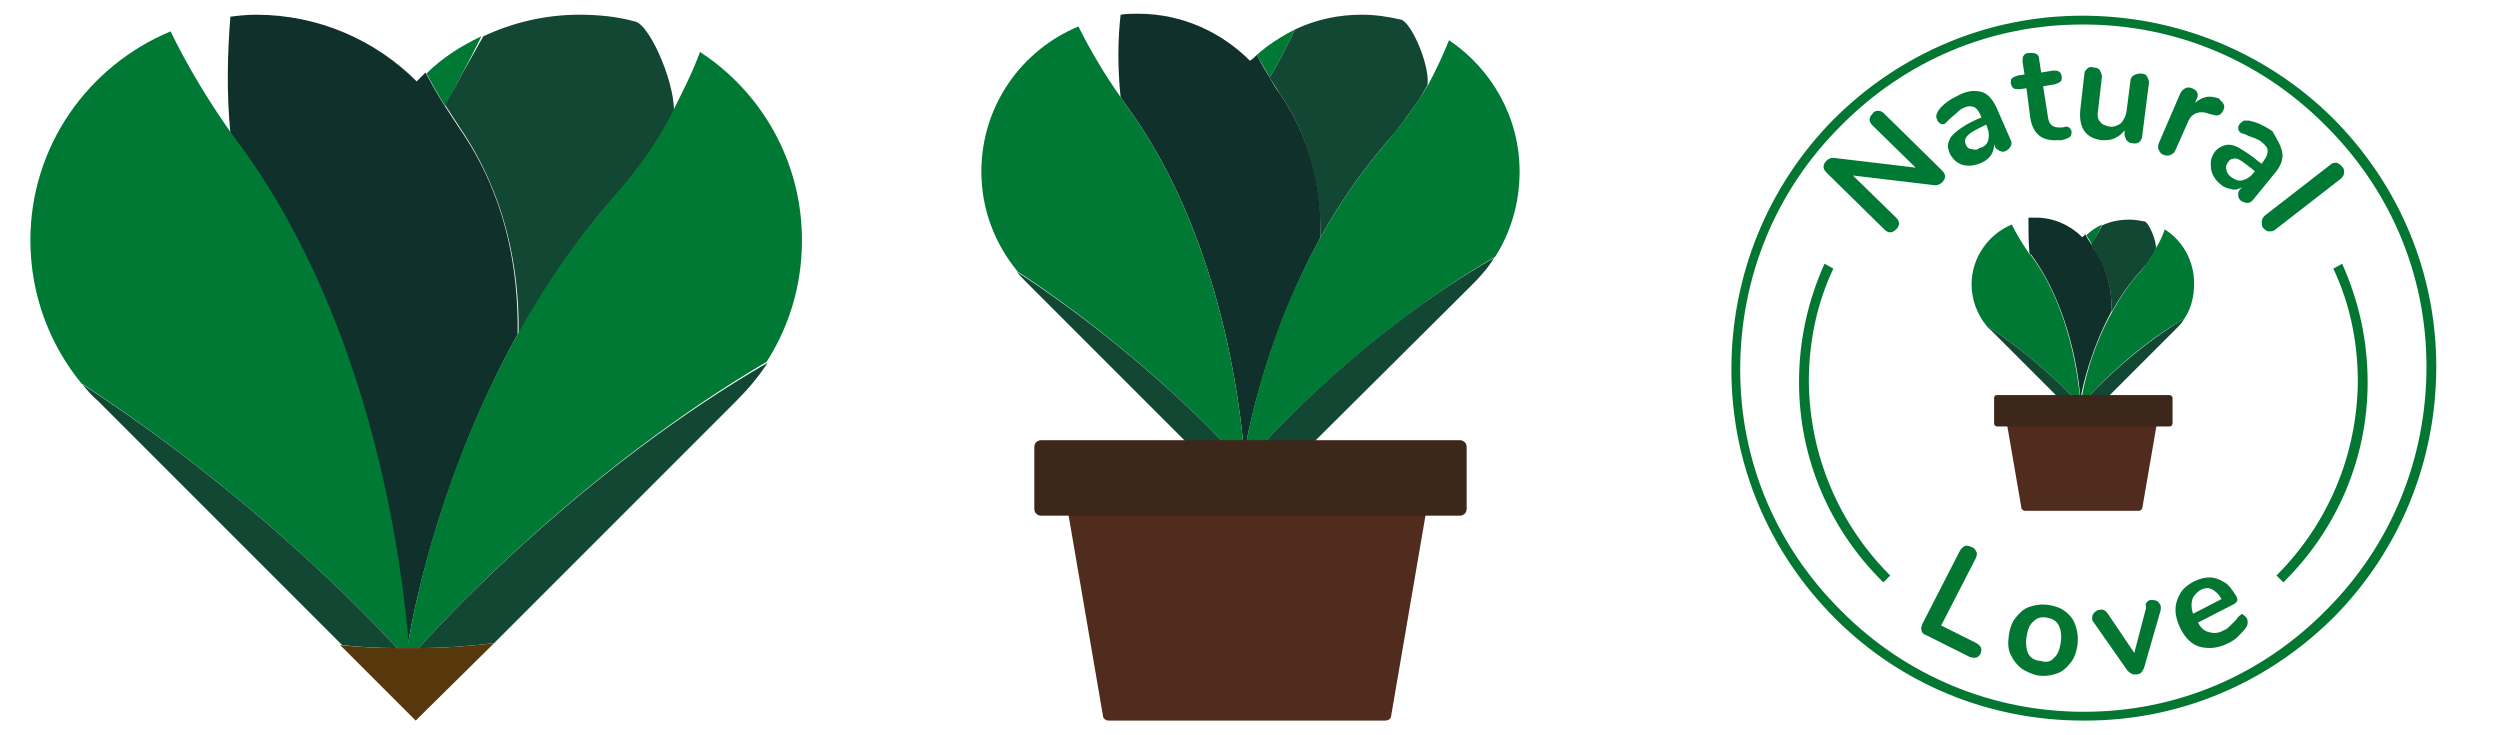 <?xml version="1.0" encoding="utf-8"?>
<!-- Generator: Adobe Illustrator 22.1.0, SVG Export Plug-In . SVG Version: 6.00 Build 0)  -->
<svg version="1.1" id="Capa_1" xmlns="http://www.w3.org/2000/svg" xmlns:xlink="http://www.w3.org/1999/xlink" x="0px" y="0px"
	 viewBox="0 0 255 75" style="enable-background:new 0 0 255 75;" xml:space="preserve">
<style type="text/css">
	.st0{fill:none;}
	.st1{fill:#007934;}
	.st2{fill:#124734;}
	.st3{fill:#10312B;}
	.st4{fill:#56380C;}
	.st5{fill:#037732;}
	.st6{fill:#452E09;}
	.st7{fill:#502C1E;}
	.st8{fill:#3D271A;}
</style>
<g>
	<g>
		<path class="st0" d="M23.5,1.7c-2.2,0.2-4.2,0.8-6.2,1.6c1.7,3.5,3.7,7,6.2,10.4C23.1,9.4,23.2,5.4,23.5,1.7z"/>
		<path class="st1" d="M49.1,3.7c-2.1,1-4,2.2-5.6,3.8c0.6,1.1,1.2,2.2,1.9,3.3C46.7,8.3,48,6,49.1,3.7z"/>
		<path class="st2" d="M45.4,10.7c0.5,0.8,1,1.5,1.5,2.3c4.5,6.6,6.1,14,6,21.1c2.7-4.9,6-9.8,10.1-14.4c1.4-1.6,2.6-3.2,3.8-4.9
			c0.7-1,1.3-2,1.9-3c0.4-2.7-2.3-9.2-3.9-9.6c-1.8-0.5-3.7-0.7-5.7-0.7c-3.5,0-6.8,0.8-9.8,2.2C48,6,46.7,8.3,45.4,10.7z"/>
		<path class="st3" d="M23.5,13.6c0.2,0.3,0.4,0.5,0.6,0.8c14,18.9,16.9,44.1,17.5,51.4c0.8-4.9,3.7-18.1,11.2-31.7
			c0.1-7.2-1.4-14.5-6-21.1c-0.5-0.8-1-1.5-1.5-2.3c-0.7-1.1-1.3-2.2-1.9-3.3c-0.3,0.3-0.6,0.6-0.9,0.9h0c-4.2-4.2-10-6.8-16.4-6.8
			c-0.9,0-1.8,0.1-2.6,0.2C23.2,5.4,23.1,9.4,23.5,13.6z"/>
		<path class="st1" d="M62.9,19.7c-4,4.6-7.4,9.5-10.1,14.4c-7.6,13.6-10.4,26.8-11.2,31.7c0,0.1,0,0.2,0,0.3c0.4,0,0.7,0,1.1,0
			c3.8-4.2,17.5-18.6,35.5-29.2c2.3-3.6,3.6-7.8,3.6-12.4c0-8-4.1-15.1-10.4-19.2c-0.8,2.2-1.9,4.3-3,6.5
			C67,14.5,65.1,17.2,62.9,19.7z"/>
		<path class="st1" d="M40.5,66.1c0.4,0,0.7,0,1.1,0c0,0,0,0,0.1,0c0-0.1,0-0.2,0-0.3c-0.6-7.3-3.4-32.4-17.5-51.4
			c-0.2-0.3-0.4-0.5-0.6-0.8c-2.4-3.4-4.5-6.9-6.2-10.4C9,6.7,3.1,14.9,3.1,24.5c0,5.6,2,10.7,5.2,14.6
			C25.3,50.2,37.1,62.4,40.5,66.1z"/>
		<path class="st2" d="M40.5,66.1c-3.4-3.7-15.2-15.9-32.1-26.9c0.5,0.6,1,1.2,1.6,1.7l0,0l24.9,24.9C36.6,66,38.5,66.1,40.5,66.1z"
			/>
		<path class="st2" d="M42.7,66.1c2.7,0,5.2-0.2,7.7-0.5l24.7-24.7l0,0c1.2-1.2,2.3-2.5,3.2-3.9C60.2,47.5,46.5,61.9,42.7,66.1z"/>
		<path class="st4" d="M50.4,65.6c-2.5,0.3-5,0.5-7.7,0.5c-0.4,0-0.7,0-1.1,0c0,0,0,0-0.1,0c-0.4,0-0.7,0-1.1,0
			c-1.9,0-3.8-0.1-5.7-0.3l7.7,7.7L50.4,65.6z"/>
	</g>
</g>
<g>
	<g>
		<g>
			<path class="st5" d="M196,64.3c-0.1-0.2,0-0.4,0.1-0.7l3.8-7.4c0.1-0.2,0.3-0.4,0.5-0.5c0.2-0.1,0.5,0,0.7,0.1
				c0.3,0.1,0.4,0.3,0.5,0.5c0.1,0.2,0,0.5-0.1,0.7l-3.5,6.8l3.6,1.8c0.5,0.3,0.6,0.6,0.4,1.1c-0.2,0.4-0.6,0.5-1.1,0.3l-4.4-2.2
				C196.2,64.7,196,64.5,196,64.3z"/>
			<path class="st5" d="M206.2,68.2c-0.5-0.4-0.8-0.8-1.1-1.4s-0.3-1.2-0.2-2c0.1-0.7,0.3-1.3,0.7-1.8c0.4-0.5,0.8-0.9,1.4-1.1
				s1.2-0.3,1.9-0.2c0.7,0.1,1.3,0.3,1.8,0.7c0.5,0.4,0.8,0.8,1,1.4c0.2,0.6,0.3,1.2,0.2,2c-0.1,0.7-0.3,1.3-0.7,1.8
				c-0.4,0.5-0.8,0.9-1.4,1.1c-0.6,0.2-1.2,0.3-1.9,0.2C207.3,68.8,206.7,68.5,206.2,68.2z M209.5,67.1c0.4-0.3,0.6-0.9,0.7-1.6
				c0.1-0.7,0-1.3-0.2-1.7c-0.2-0.4-0.6-0.7-1.2-0.8c-0.6-0.1-1,0-1.4,0.4c-0.4,0.3-0.6,0.9-0.7,1.6c-0.1,0.7,0,1.3,0.2,1.7
				s0.7,0.7,1.2,0.7C208.7,67.6,209.2,67.5,209.5,67.1z"/>
			<path class="st5" d="M219,61.4c0.1-0.1,0.2-0.2,0.4-0.2c0.2,0,0.4,0,0.6,0.1c0.2,0.1,0.3,0.3,0.4,0.5c0,0.1,0,0.2,0,0.4l-1.7,5.9
				c-0.1,0.2-0.1,0.3-0.3,0.5c-0.1,0.1-0.3,0.2-0.5,0.2c-0.2,0-0.4,0-0.5-0.1c-0.2-0.1-0.3-0.2-0.4-0.3l-3.5-5
				c-0.1-0.1-0.1-0.2-0.1-0.3c0-0.2,0-0.4,0.2-0.6c0.2-0.2,0.4-0.3,0.6-0.3c0.3-0.1,0.6,0.1,0.8,0.4l2.7,4l1.2-4.6
				C218.8,61.6,218.9,61.5,219,61.4z"/>
			<path class="st5" d="M228.8,62.7c0.1,0.1,0.3,0.2,0.4,0.4c0.1,0.3,0.1,0.6-0.1,0.9c-0.2,0.3-0.5,0.6-0.8,0.9s-0.6,0.5-1,0.7
				c-1,0.5-1.9,0.6-2.8,0.4s-1.6-0.9-2.1-1.9c-0.3-0.6-0.5-1.3-0.5-1.9c0-0.6,0.2-1.2,0.5-1.7c0.3-0.5,0.8-0.9,1.4-1.2
				c0.6-0.3,1.1-0.4,1.6-0.4c0.5,0,1,0.2,1.5,0.5c0.5,0.3,0.8,0.8,1.2,1.4c0.2,0.4,0.1,0.6-0.2,0.8l-3.7,1.9c0.3,0.6,0.7,0.9,1.2,1
				c0.4,0.1,0.9,0.1,1.4-0.2c0.3-0.1,0.5-0.3,0.7-0.5c0.2-0.2,0.4-0.4,0.6-0.6c0.2-0.3,0.3-0.4,0.5-0.5
				C228.5,62.6,228.7,62.6,228.8,62.7z M223.6,61.2c-0.1,0.4-0.1,0.9,0.1,1.4l2.9-1.5c-0.3-0.5-0.6-0.8-1-1s-0.8-0.1-1.2,0.1
				C224,60.5,223.7,60.8,223.6,61.2z"/>
		</g>
		<g>
			<path class="st1" d="M191.6,11.3c0.2,0,0.4,0.1,0.6,0.3l5.9,5.8c0.2,0.2,0.3,0.4,0.3,0.6c0,0.2-0.1,0.4-0.3,0.6
				c-0.2,0.2-0.5,0.3-0.7,0.3l-8.4-1l4.4,4.3c0.2,0.2,0.3,0.4,0.3,0.6s-0.1,0.4-0.3,0.6c-0.2,0.2-0.4,0.3-0.6,0.3
				c-0.2,0-0.4-0.1-0.6-0.3l-5.9-5.8c-0.2-0.2-0.3-0.4-0.3-0.6c0-0.2,0.1-0.4,0.3-0.6c0.2-0.2,0.4-0.3,0.7-0.3l8.4,1l-4.4-4.3
				c-0.2-0.2-0.3-0.4-0.3-0.6s0.1-0.4,0.3-0.6C191.1,11.4,191.3,11.3,191.6,11.3z"/>
			<path class="st1" d="M202.2,9.4c0.6,0.2,1.1,0.8,1.5,1.7l1.4,3.2c0.1,0.2,0.1,0.4,0,0.6c-0.1,0.2-0.2,0.3-0.5,0.5
				c-0.2,0.1-0.4,0.1-0.6,0c-0.2-0.1-0.4-0.2-0.5-0.4l-0.1-0.3c0,0.4-0.1,0.8-0.3,1.1c-0.2,0.3-0.5,0.6-1,0.8
				c-0.4,0.2-0.8,0.3-1.3,0.3c-0.4,0-0.8-0.1-1.1-0.3c-0.3-0.2-0.6-0.5-0.8-0.9c-0.2-0.5-0.3-0.9-0.1-1.3c0.1-0.4,0.4-0.7,0.9-1.1
				c0.5-0.4,1.2-0.8,2.1-1.2l0.3-0.1l-0.1-0.3c-0.2-0.4-0.4-0.7-0.7-0.8s-0.6-0.1-1,0.1c-0.3,0.1-0.5,0.3-0.7,0.5
				c-0.2,0.2-0.5,0.4-0.8,0.7c-0.2,0.2-0.3,0.3-0.4,0.4c-0.2,0.1-0.3,0.1-0.5,0c-0.1-0.1-0.3-0.2-0.3-0.4c-0.1-0.1-0.1-0.3-0.1-0.4
				c0-0.1,0.1-0.3,0.2-0.5c0.2-0.3,0.5-0.6,0.9-0.9c0.4-0.3,0.8-0.5,1.2-0.7C200.8,9.2,201.5,9.2,202.2,9.4z M202.8,14.3
				c0.1-0.4,0.1-0.8-0.1-1.3l-0.1-0.3l-0.2,0.1c-0.6,0.3-1,0.5-1.3,0.7s-0.5,0.4-0.6,0.6c-0.1,0.2-0.1,0.4,0,0.6
				c0.1,0.3,0.3,0.5,0.6,0.5c0.3,0.1,0.6,0.1,0.8-0.1C202.4,15,202.7,14.7,202.8,14.3z"/>
			<path class="st1" d="M211.3,13.4c0,0.2,0,0.4-0.2,0.6c-0.2,0.1-0.4,0.2-0.8,0.3l-0.4,0c-1.6,0.1-2.5-0.6-2.8-2.2L206.7,9L206,9.1
				c-0.3,0-0.5,0-0.6-0.1c-0.2-0.1-0.2-0.2-0.3-0.5c0-0.2,0-0.4,0.1-0.5c0.1-0.1,0.3-0.2,0.6-0.3l0.7-0.1l-0.2-1.3
				c0-0.3,0-0.5,0.1-0.6c0.1-0.2,0.3-0.3,0.6-0.3c0.3,0,0.5,0,0.7,0.1c0.2,0.1,0.3,0.3,0.3,0.6l0.2,1.3l1.2-0.2c0.3,0,0.5,0,0.6,0.1
				c0.2,0.1,0.2,0.2,0.3,0.5c0,0.2,0,0.4-0.1,0.5c-0.1,0.1-0.3,0.2-0.6,0.3l-1.2,0.2l0.5,3.2c0.1,0.7,0.5,1,1.1,1l0.4,0
				C210.9,12.8,211.2,13,211.3,13.4z"/>
			<path class="st1" d="M219,7.8c0.1,0.2,0.2,0.4,0.2,0.6l-0.7,5.5c0,0.2-0.1,0.4-0.3,0.6c-0.2,0.1-0.4,0.2-0.7,0.1
				c-0.3,0-0.4-0.1-0.6-0.3c-0.1-0.2-0.2-0.4-0.2-0.6l0-0.4c-0.3,0.4-0.6,0.6-1,0.8s-0.8,0.2-1.3,0.2c-1.7-0.2-2.4-1.3-2.2-3.2
				l0.4-3.5c0-0.3,0.1-0.4,0.3-0.6s0.4-0.2,0.7-0.1c0.3,0,0.5,0.1,0.6,0.3s0.2,0.4,0.2,0.6l-0.4,3.5c-0.1,0.5,0,0.9,0.2,1.1
				c0.2,0.3,0.5,0.4,0.9,0.5c0.5,0.1,0.9-0.1,1.2-0.3c0.3-0.3,0.5-0.7,0.6-1.2l0.4-3.1c0-0.3,0.1-0.4,0.3-0.6
				c0.2-0.1,0.4-0.2,0.7-0.2C218.7,7.5,218.9,7.6,219,7.8z"/>
			<path class="st1" d="M226.8,10.6c0.1,0.2,0.1,0.4,0,0.6c-0.1,0.2-0.2,0.4-0.4,0.5c-0.2,0.1-0.4,0.1-0.7,0l-0.4-0.1
				c-0.5-0.2-1-0.2-1.4,0c-0.4,0.2-0.6,0.5-0.8,1l-1.2,2.7c-0.1,0.3-0.3,0.4-0.5,0.5c-0.2,0.1-0.4,0.1-0.7,0s-0.4-0.3-0.5-0.5
				c-0.1-0.2-0.1-0.4,0-0.7l2.2-5.1c0.1-0.2,0.3-0.4,0.5-0.5c0.2-0.1,0.4-0.1,0.7,0c0.2,0.1,0.4,0.2,0.5,0.4c0.1,0.2,0.1,0.4,0,0.6
				l-0.2,0.5c0.3-0.3,0.7-0.5,1.1-0.6c0.4-0.1,0.8,0,1.2,0.1l0.2,0.1C226.5,10.3,226.7,10.4,226.8,10.6z"/>
			<path class="st1" d="M232.8,15.6c0.1,0.7-0.2,1.4-0.8,2.1l-2.2,2.7c-0.2,0.2-0.3,0.3-0.6,0.3c-0.2,0-0.4-0.1-0.6-0.2
				c-0.2-0.2-0.3-0.3-0.3-0.6c0-0.2,0-0.4,0.2-0.6l0.2-0.2c-0.4,0.2-0.7,0.3-1.1,0.2c-0.4-0.1-0.8-0.2-1.1-0.5
				c-0.4-0.3-0.6-0.6-0.8-1c-0.2-0.4-0.2-0.8-0.2-1.2c0-0.4,0.2-0.8,0.4-1.1c0.3-0.4,0.7-0.6,1.1-0.7c0.4-0.1,0.9,0,1.4,0.3
				c0.5,0.3,1.2,0.7,2,1.4l0.3,0.2l0.2-0.3c0.3-0.4,0.4-0.7,0.4-1c0-0.3-0.2-0.6-0.6-0.9c-0.2-0.2-0.5-0.3-0.7-0.4
				c-0.3-0.1-0.6-0.2-1-0.4c-0.3-0.1-0.4-0.1-0.5-0.2c-0.1-0.1-0.2-0.2-0.2-0.4c0-0.2,0-0.3,0.2-0.5c0.1-0.1,0.2-0.2,0.4-0.3
				c0.1,0,0.3,0,0.5,0c0.4,0.1,0.8,0.2,1.2,0.4c0.4,0.2,0.8,0.4,1.2,0.7C232.3,14.3,232.7,14.9,232.8,15.6z M228.7,18.4
				c0.4-0.1,0.8-0.3,1.1-0.7l0.2-0.2l-0.2-0.2c-0.5-0.4-0.9-0.7-1.2-0.9c-0.3-0.2-0.6-0.3-0.8-0.2c-0.2,0-0.4,0.1-0.5,0.3
				c-0.2,0.2-0.3,0.5-0.2,0.8c0,0.3,0.2,0.5,0.4,0.7C227.9,18.3,228.3,18.5,228.7,18.4z"/>
			<path class="st1" d="M230.7,22.6c0-0.2,0.1-0.4,0.3-0.6l6.7-5.2c0.2-0.2,0.4-0.2,0.6-0.2s0.4,0.2,0.6,0.4
				c0.2,0.2,0.2,0.4,0.2,0.6s-0.1,0.4-0.3,0.6l-6.7,5.2c-0.2,0.2-0.4,0.2-0.7,0.2c-0.2,0-0.4-0.2-0.6-0.4
				C230.7,23,230.7,22.8,230.7,22.6z"/>
		</g>
		<path class="st5" d="M212.5,73.5c-9.6,0-18.6-3.7-25.3-10.4c-6.8-6.8-10.6-15.8-10.6-25.4c0-9.6,3.7-18.7,10.4-25.5
			c6.8-6.8,15.8-10.6,25.4-10.6c9.6,0,18.7,3.7,25.5,10.4c6.8,6.8,10.6,15.8,10.6,25.4c0,9.6-3.7,18.7-10.4,25.5
			c-6.8,6.8-15.8,10.6-25.4,10.6C212.6,73.5,212.5,73.5,212.5,73.5z M212.5,2.5c0,0-0.1,0-0.1,0c-9.4,0-18.1,3.7-24.7,10.4
			c-6.6,6.6-10.2,15.4-10.2,24.8c0,9.4,3.7,18.1,10.4,24.7c6.6,6.6,15.4,10.2,24.6,10.2c0,0,0.1,0,0.1,0c9.4,0,18.1-3.7,24.7-10.4
			c6.6-6.6,10.2-15.4,10.2-24.8c0-9.4-3.7-18.1-10.4-24.7C230.5,6.1,221.8,2.5,212.5,2.5z"/>
	</g>
	<path class="st5" d="M186.1,26.9c-1.7,3.8-2.6,7.8-2.6,12.1c0,7.7,3.1,15,8.6,20.4l0.7-0.7c-5.3-5.3-8.2-12.3-8.3-19.7
		c0-4.1,0.8-8,2.5-11.6"/>
	<path class="st5" d="M238.9,26.9c1.7,3.8,2.6,7.8,2.6,12.1c0,7.7-3.1,15-8.6,20.4l-0.7-0.7c5.3-5.3,8.2-12.3,8.3-19.7
		c0-4.1-0.8-8-2.5-11.6"/>
	<g>
		<g>
			<path class="st0" d="M207,22.4c-0.6,0.1-1.2,0.2-1.8,0.5c0.5,1,1.1,2,1.8,3C206.9,24.6,206.9,23.5,207,22.4z"/>
			<path class="st0" d="M220.9,23.4c-0.2-0.1-0.5-0.3-0.7-0.4c0,0.7-0.1,1.5-0.2,2.3C220.3,24.7,220.6,24,220.9,23.4z"/>
			<path class="st1" d="M214.4,22.9c-0.6,0.3-1.1,0.6-1.6,1.1c0.2,0.3,0.4,0.6,0.6,1C213.7,24.3,214.1,23.6,214.4,22.9z"/>
			<path class="st2" d="M213.3,25c0.1,0.2,0.3,0.4,0.4,0.7c1.3,1.9,1.7,4,1.7,6.1c0.8-1.4,1.7-2.8,2.9-4.1c0.4-0.5,0.8-0.9,1.1-1.4
				c0.2-0.3,0.4-0.6,0.5-0.9c0.1-0.8-0.7-2.6-1.1-2.8c-0.5-0.1-1.1-0.2-1.6-0.2c-1,0-2,0.2-2.8,0.6C214.1,23.6,213.7,24.3,213.3,25z
				"/>
			<path class="st3" d="M207,25.8c0.1,0.1,0.1,0.2,0.2,0.2c4,5.5,4.9,12.7,5,14.8c0.2-1.4,1.1-5.2,3.2-9.1c0-2.1-0.4-4.2-1.7-6.1
				c-0.1-0.2-0.3-0.4-0.4-0.7c-0.2-0.3-0.4-0.6-0.6-1c-0.1,0.1-0.2,0.2-0.3,0.3h0c-1.2-1.2-2.9-2-4.7-2c-0.3,0-0.5,0-0.8,0
				C206.9,23.5,206.9,24.6,207,25.8z"/>
			<path class="st1" d="M218.4,27.6c-1.2,1.3-2.1,2.7-2.9,4.1c-2.2,3.9-3,7.7-3.2,9.1c0,0,0,0.1,0,0.1c0.1,0,0.2,0,0.3,0
				c1.1-1.2,5-5.4,10.2-8.4c0.7-1,1-2.3,1-3.6c0-2.3-1.2-4.4-3-5.5c-0.2,0.6-0.5,1.3-0.9,1.9C219.6,26.1,219,26.8,218.4,27.6z"/>
			<path class="st1" d="M211.9,41c0.1,0,0.2,0,0.3,0c0,0,0,0,0,0c0,0,0-0.1,0-0.1c-0.2-2.1-1-9.4-5-14.8c-0.1-0.1-0.1-0.2-0.2-0.2
				c-0.7-1-1.3-2-1.8-3c-2.4,1-4.1,3.4-4.1,6.1c0,1.6,0.6,3.1,1.5,4.2C207.5,36.4,210.9,39.9,211.9,41z"/>
			<path class="st2" d="M211.9,41c-1-1.1-4.4-4.6-9.3-7.8c0.1,0.2,0.3,0.3,0.5,0.5l0,0l7.2,7.2C210.8,40.9,211.4,40.9,211.9,41z"/>
			<path class="st2" d="M212.6,40.9c0.8,0,1.5-0.1,2.2-0.2l7.1-7.1l0,0c0.3-0.3,0.7-0.7,0.9-1.1C217.6,35.6,213.7,39.7,212.6,40.9z"
				/>
			<path class="st6" d="M214.8,40.8c-0.7,0.1-1.4,0.1-2.2,0.2c-0.1,0-0.2,0-0.3,0c0,0,0,0,0,0c-0.1,0-0.2,0-0.3,0
				c-0.6,0-1.1,0-1.6-0.1l2.2,2.2L214.8,40.8z"/>
		</g>
		<g>
			<path class="st7" d="M206.5,52.1h11.7c0.1,0,0.2-0.1,0.3-0.2l1.5-8.7c0-0.2-0.1-0.3-0.3-0.3H205c-0.2,0-0.3,0.2-0.3,0.3l1.5,8.7
				C206.3,52,206.4,52.1,206.5,52.1z"/>
			<path class="st8" d="M203.7,40.3h17.6c0.1,0,0.3,0.1,0.3,0.3v2.6c0,0.1-0.1,0.3-0.3,0.3h-17.6c-0.1,0-0.3-0.1-0.3-0.3v-2.6
				C203.4,40.4,203.5,40.3,203.7,40.3z"/>
		</g>
	</g>
</g>
<g>
	<g>
		<path class="st0" d="M114.3,1.6c-1.5,0.2-3,0.5-4.3,1.1c1.2,2.4,2.6,4.9,4.3,7.2C114,7,114,4.2,114.3,1.6z"/>
		<path class="st0" d="M147.7,4.2c-0.5-0.4-1.1-0.7-1.7-1c0,1.8-0.2,3.6-0.4,5.5C146.4,7.2,147.1,5.7,147.7,4.2z"/>
		<path class="st1" d="M132.1,3c-1.4,0.7-2.8,1.6-3.9,2.6c0.4,0.8,0.9,1.5,1.3,2.3C130.5,6.3,131.3,4.6,132.1,3z"/>
		<path class="st2" d="M129.5,7.9c0.3,0.5,0.7,1.1,1,1.6c3.2,4.6,4.2,9.7,4.2,14.7c1.9-3.4,4.2-6.8,7-10c1-1.1,1.8-2.3,2.6-3.4
			c0.5-0.7,0.9-1.4,1.3-2.1c0.3-1.9-1.6-6.4-2.7-6.7c-1.3-0.3-2.6-0.5-4-0.5c-2.4,0-4.7,0.5-6.8,1.5C131.3,4.6,130.5,6.3,129.5,7.9z
			"/>
		<path class="st3" d="M114.3,9.9c0.1,0.2,0.3,0.4,0.4,0.6c9.8,13.2,11.8,30.7,12.2,35.8c0.6-3.4,2.6-12.6,7.8-22.1
			c0.1-5-1-10.1-4.2-14.7c-0.4-0.5-0.7-1.1-1-1.6c-0.5-0.8-0.9-1.5-1.3-2.3c-0.2,0.2-0.4,0.4-0.7,0.6h0c-2.9-2.9-6.9-4.8-11.4-4.8
			c-0.6,0-1.2,0-1.8,0.1C114,4.2,114,7,114.3,9.9z"/>
		<path class="st1" d="M141.7,14.2c-2.8,3.2-5.1,6.6-7,10c-5.3,9.5-7.2,18.7-7.8,22.1c0,0.1,0,0.1,0,0.2c0.3,0,0.5,0,0.8,0
			c2.6-2.9,12.2-13,24.8-20.3c1.6-2.5,2.5-5.5,2.5-8.7c0-5.6-2.9-10.5-7.2-13.4c-0.6,1.5-1.3,3-2.1,4.5
			C144.5,10.6,143.2,12.4,141.7,14.2z"/>
		<path class="st1" d="M126.1,46.5c0.3,0,0.5,0,0.8,0c0,0,0,0,0,0c0-0.1,0-0.1,0-0.2c-0.4-5.1-2.4-22.6-12.2-35.8
			c-0.1-0.2-0.3-0.4-0.4-0.6c-1.7-2.4-3.1-4.8-4.3-7.2c-5.8,2.4-9.9,8.1-9.9,14.8c0,3.9,1.4,7.4,3.7,10.2
			C115.5,35.4,123.7,43.9,126.1,46.5z"/>
		<path class="st2" d="M126.1,46.5c-2.4-2.6-10.6-11.1-22.4-18.8c0.3,0.4,0.7,0.8,1.1,1.2l0,0l17.4,17.4
			C123.4,46.4,124.7,46.5,126.1,46.5z"/>
		<path class="st2" d="M127.7,46.5c1.8,0,3.6-0.2,5.3-0.4L150.2,29l0,0c0.8-0.8,1.6-1.7,2.2-2.7C139.8,33.5,130.3,43.6,127.7,46.5z"
			/>
		<path class="st6" d="M133,46.2c-1.7,0.2-3.5,0.3-5.3,0.4c-0.3,0-0.5,0-0.8,0c0,0,0,0,0,0c-0.3,0-0.5,0-0.8,0
			c-1.3,0-2.7-0.1-3.9-0.2l5.4,5.4L133,46.2z"/>
	</g>
	<g>
		<path class="st7" d="M113.1,73.5h28.2c0.3,0,0.6-0.2,0.6-0.5l3.6-21c0.1-0.4-0.2-0.8-0.6-0.8h-35.4c-0.4,0-0.7,0.4-0.6,0.8l3.6,21
			C112.5,73.3,112.8,73.5,113.1,73.5z"/>
		<path class="st8" d="M106.2,44.9h42.7c0.4,0,0.7,0.3,0.7,0.7v6.3c0,0.4-0.3,0.7-0.7,0.7h-42.7c-0.4,0-0.7-0.3-0.7-0.7v-6.3
			C105.5,45.2,105.8,44.9,106.2,44.9z"/>
	</g>
</g>
</svg>
